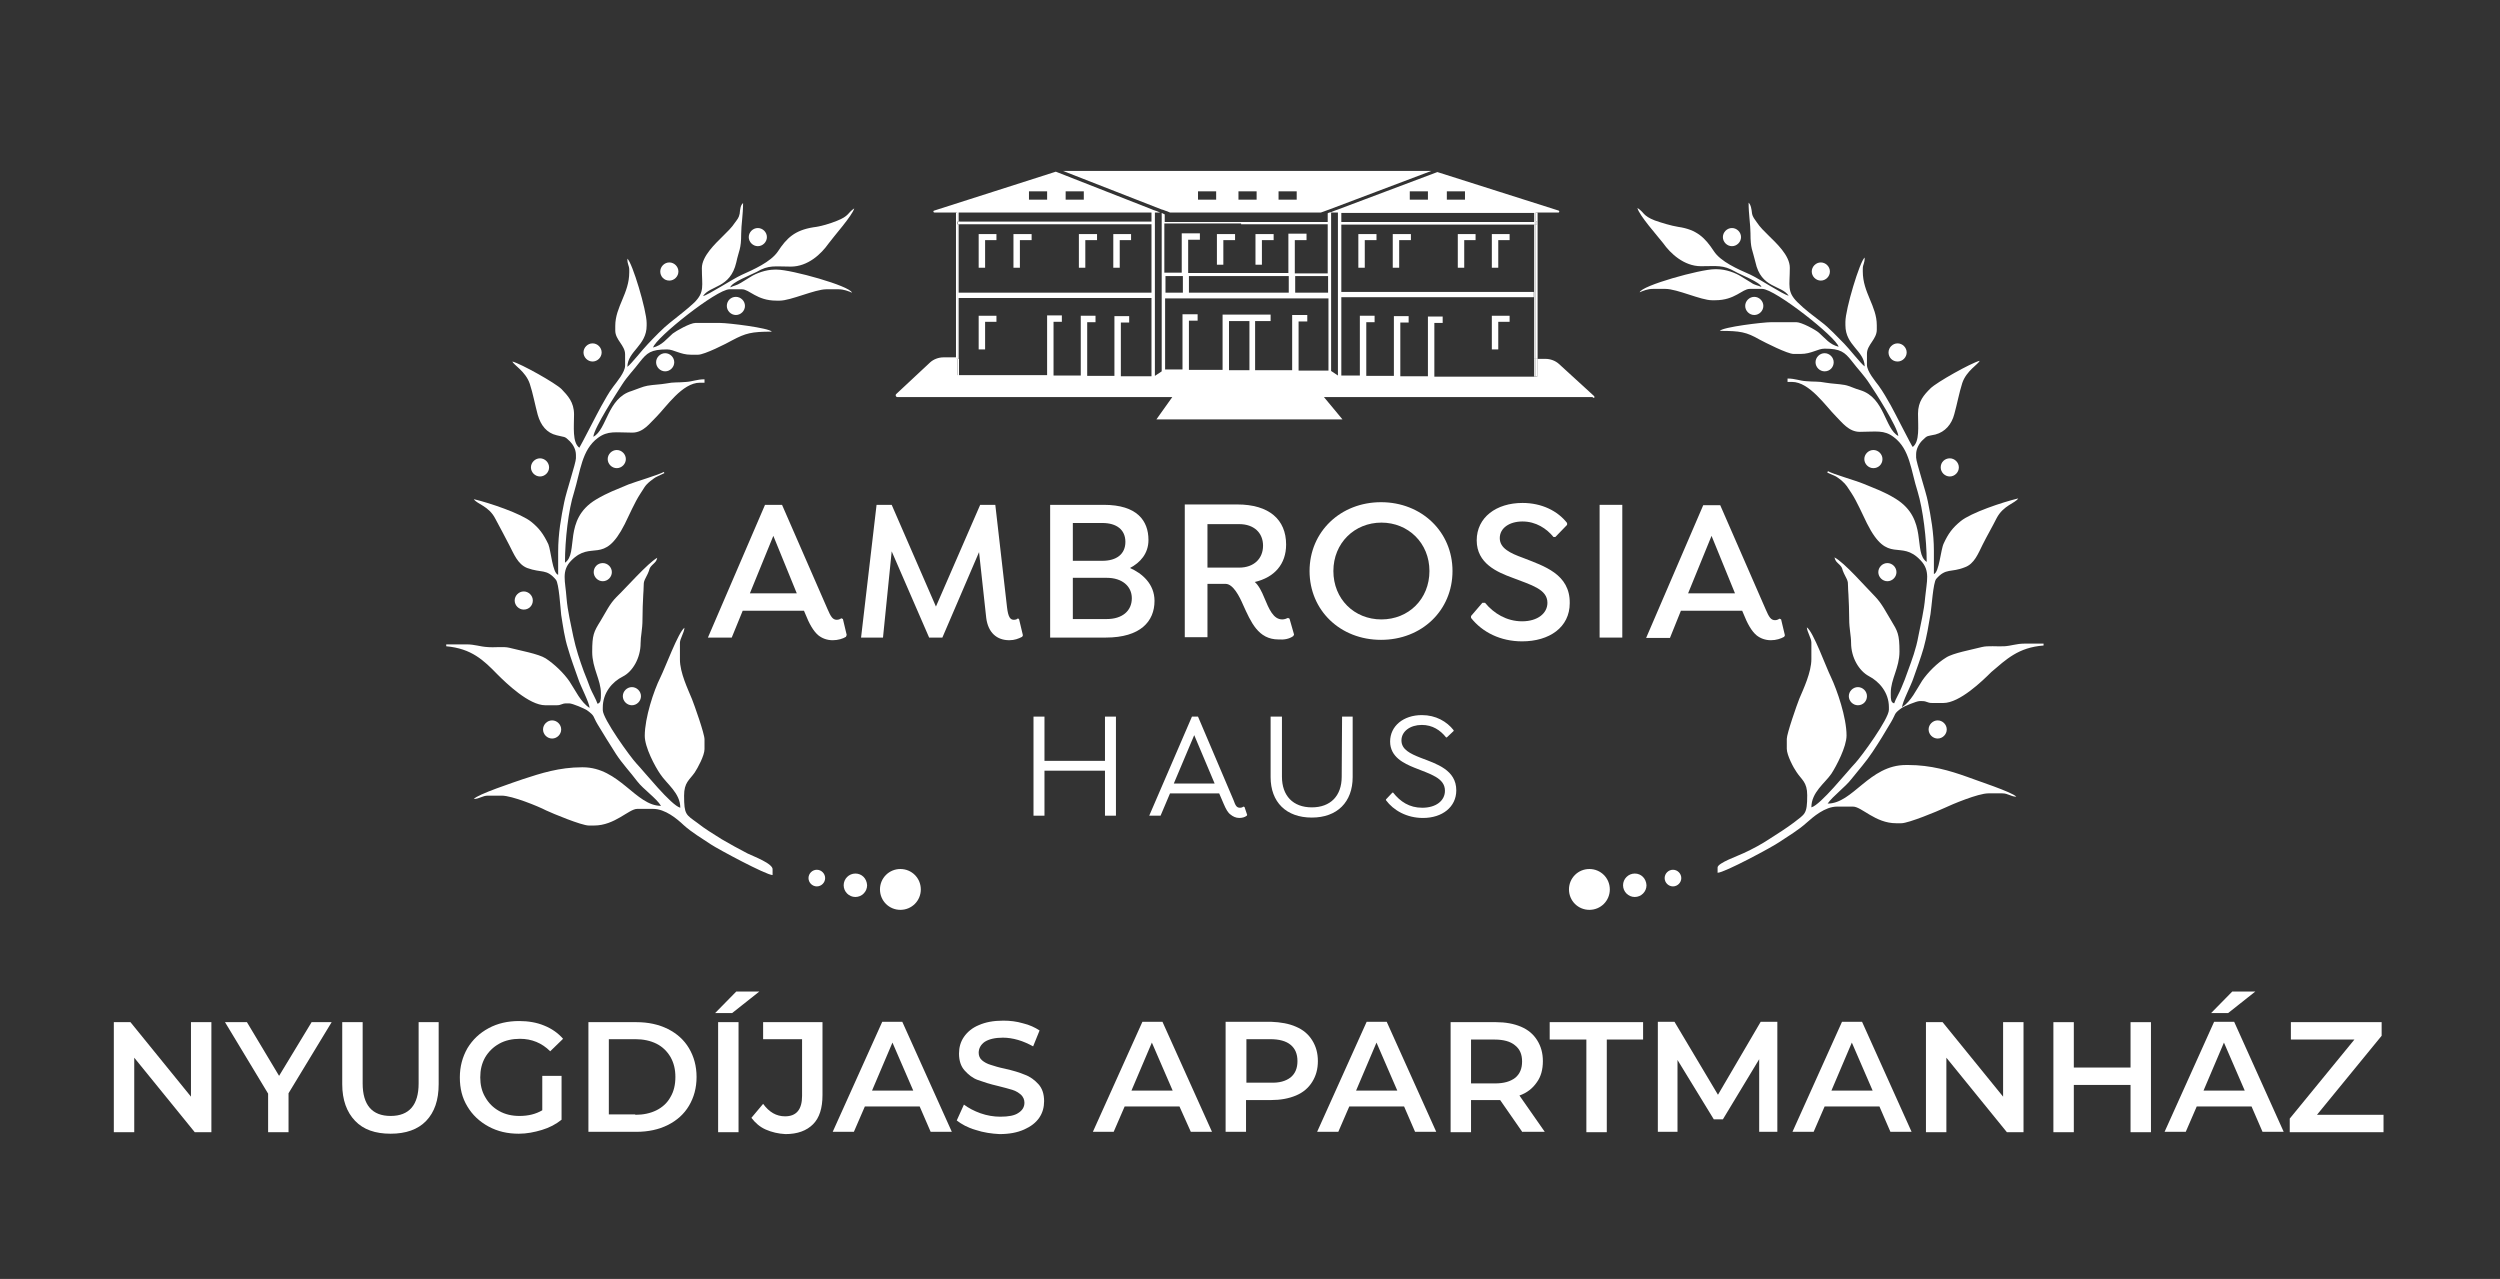 <?xml version="1.0" encoding="utf-8"?>
<!-- Generator: Adobe Illustrator 23.0.2, SVG Export Plug-In . SVG Version: 6.00 Build 0)  -->
<svg version="1.1" id="Layer_1" xmlns="http://www.w3.org/2000/svg" xmlns:xlink="http://www.w3.org/1999/xlink" x="0px" y="0px"
	 viewBox="0 0 661.1 338.2" style="enable-background:new 0 0 661.1 338.2;" xml:space="preserve">
<rect x="0" y="0" width="661.1" height="338.2" fill="#333333" stroke="none"/>
<style type="text/css">
	.st0{fill:#FFFFFF;}
</style>
<g>
	<g>
		<path class="st0" d="M198.3,156.9l6.2-15.2l6.2,15.2H198.3z M223.9,167.9l-1-4.2l-0.4-0.2c-0.2,0.1-0.6,0.4-1.2,0.4
			c-1.1,0-1.6-0.8-2.5-2.9l-12-27.5h-4.5l-15.1,35.1h6.3l2.9-7.1h16.2l0.3,0.7c1.1,2.8,2.2,4.7,3.5,5.8c1,0.8,2.3,1.3,3.8,1.3
			c1.4,0,2.7-0.4,3.5-0.9L223.9,167.9z"/>
		<path class="st0" d="M269.2,163.5c-0.2,0.2-0.5,0.4-1.1,0.4c-1,0-1.5-0.8-1.8-3.3l-3.1-27.1h-4l-11.7,26.9l-11.7-26.9h-4
			l-4.1,35.1h5.8l2.3-22.8l9.9,22.8h3.5l9.7-22.6l1.9,17.4c0.5,3.9,2.8,5.9,6.1,5.9c1.4,0,2.4-0.4,3.4-0.9l0.2-0.4l-1-4.2
			L269.2,163.5z"/>
		<path class="st0" d="M292.7,163.7h-9v-10.9h9c4,0,6.6,2.2,6.6,5.4C299.3,161.6,296.7,163.7,292.7,163.7 M283.7,138.3h7.8
			c3.8,0,6.1,1.8,6.1,5s-2.3,5-6.1,5h-7.8V138.3z M298.8,150.2c2.7-1.4,4.9-3.8,4.9-7.4c0-5.1-3-9.3-11.8-9.3h-14.2v35.1h14.7
			c9.2,0,12.9-4.3,12.9-9.7C305.3,154.4,302,151.6,298.8,150.2"/>
		<path class="st0" d="M327.7,150.1h-8.4v-11.5h8.4c3.9,0,6.3,2.3,6.3,5.7C334,147.7,331.6,150.1,327.7,150.1 M342,168.2l0.2-0.4
			l-1.2-4.2l-0.4-0.2c-0.4,0.2-1,0.4-1.5,0.4c-2.4,0-3.5-2.7-4.8-5.8c-0.6-1.5-1.5-3.3-2.5-4.1c5.2-1.2,8.3-4.7,8.3-9.9
			c0-6.6-4.5-10.6-12.9-10.6h-13.9v35.1h6v-14.1h4.8c2,0,3.7,3.4,4.6,5.5c2.1,4.6,4,9.2,9.4,9.2C339.5,169.2,340.9,169,342,168.2"/>
		<path class="st0" d="M365.3,163.8c-7.2,0-12.7-5.4-12.7-12.8s5.6-12.8,12.7-12.8S378,143.6,378,151S372.5,163.8,365.3,163.8
			 M384.1,151c0-10.4-8.2-18.2-18.9-18.2s-18.9,7.8-18.9,18.2s8.1,18.2,18.9,18.2S384.1,161.4,384.1,151"/>
		<path class="st0" d="M402.7,147.5c-3.3-1.2-6.1-2.5-6.1-5.2c0-2.7,2.6-4.4,6-4.4c3.6,0,6.4,1.9,8.2,4.1h0.5l3.1-3.2v-0.5
			c-2.5-3.2-6.7-5.3-11.8-5.3c-6.9,0-12.1,3.8-12.1,9.9c0,6.1,5.4,8.4,9.5,9.9c4.9,1.9,9.2,3,9.2,6.6c0,2.8-2.6,4.9-6.7,4.9
			c-4.1,0-7.5-2.1-9.8-4.9H392l-3,3.5v0.5c3,3.8,7.8,6.2,13.5,6.2c7.2,0,12.6-3.7,12.6-10.1C415.2,151.8,408.3,149.7,402.7,147.5"/>
	</g>
	<rect x="423" y="133.5" class="st0" width="6" height="35.1"/>
	<g>
		<path class="st0" d="M452.6,141.7l6.2,15.2h-12.4L452.6,141.7z M444.5,161.5h16.2l0.3,0.7c1.1,2.8,2.2,4.7,3.5,5.8
			c1,0.8,2.3,1.3,3.8,1.3c1.4,0,2.6-0.4,3.5-0.9l0.2-0.4l-1-4.2l-0.4-0.2c-0.2,0.1-0.6,0.4-1.2,0.4c-1.1,0-1.6-0.8-2.5-2.9l-12-27.5
			h-4.5l-15.1,35.1h6.3L444.5,161.5z"/>
	</g>
	<polygon class="st0" points="292.2,201.2 276.2,201.2 276.2,189.5 273.3,189.5 273.3,215.7 276.2,215.7 276.2,203.8 292.2,203.8 
		292.2,215.7 295.1,215.7 295.1,189.5 292.2,189.5 	"/>
	<g>
		<path class="st0" d="M310.4,207.2l5.4-12.8l5.4,12.8H310.4z M328.8,213.3c-0.1,0.1-0.4,0.3-0.9,0.3c-0.9,0-1.2-0.6-1.7-2
			l-9.4-22.1h-1.6l-11.3,26.2h3l2.5-5.9h13l1.2,2.8c0.6,1.4,1.1,2.3,1.8,2.8c0.6,0.5,1.4,0.9,2.3,0.9c0.8,0,1.5-0.2,2-0.6l0.1-0.2
			l-0.7-2.1L328.8,213.3z"/>
		<path class="st0" d="M354.8,205.4c0,5.1-3,8.1-7.9,8.1c-5,0-7.9-3.1-7.9-8.1v-15.9H336v16c0,6.6,4.1,10.7,10.9,10.7
			c6.7,0,10.8-4.1,10.8-10.7v-16h-2.8L354.8,205.4L354.8,205.4z"/>
		<path class="st0" d="M375.7,200.4c-2.8-1.1-5.1-2.2-5.1-4.6c0-2.4,2.3-4.1,5.4-4.1c2.8,0,4.9,1.4,6.4,3.3h0.2l1.8-1.7v-0.2
			c-1.8-2.3-4.7-4-8.4-4c-4.9,0-8.4,2.9-8.4,7c0,4.1,3.7,5.8,6.4,6.9c4.2,1.7,8.1,2.7,8.1,6.1c0,2.6-2.3,4.5-6,4.5
			c-3.4,0-5.8-1.6-7.7-4h-0.2l-1.7,1.8v0.2c2,2.7,5.5,4.7,9.8,4.7c5.1,0,8.8-2.9,8.8-7.3C385.1,203.6,379.9,202,375.7,200.4"/>
		<path class="st0" d="M540.4,170.7v-0.5h-5.1c-2,0-3.5,0.6-5.3,0.7c-1.9,0.1-4.3-0.2-5.9,0.2c-2.7,0.7-7.7,1.6-9.5,2.8
			c-2.3,1.4-4.8,3.9-6.3,6.1c-1.6,2.5-2.9,5.4-5.3,7c0-1.3,2.4-5.8,3-7.7c0.9-2.6,1.9-5.2,2.7-8c0.8-2.9,1.3-5.9,1.8-8.9
			c0.3-1.8,0.7-8.3,1.5-9.3c2.6-3,3.9-1.6,7.6-3.1c2.5-0.9,3.5-3.6,4.7-6c1.2-2.4,2.5-4.6,3.7-7c1.8-3.4,4.9-3.9,5.7-5.2
			c-4.2,1-12.5,3.8-15.2,6c-2.2,1.8-3.3,3.3-4.5,5.9c-0.8,1.6-1.2,7.7-2.6,8.1v-6.1c0-4.8-0.8-9.1-1.6-13.1
			c-0.5-2.6-3.1-10.4-3.1-11.6v-0.9c0-1.4,0.8-2.8,1.6-3.6c1.5-1.5,1.3-1.1,3.5-1.6c2.6-0.7,4.3-2.7,5-5.4c0.7-2.5,1.3-5.7,2.1-8.2
			c1.1-3.3,4.3-5,4.6-5.9c-2.3,0.6-11.4,5.7-13,7.3c-1.7,1.7-3.3,3.4-3.3,6.7c0,3.3,0.5,7.4-1.4,8.8c-0.2-0.1-5.1-9.8-5.8-11
			c-1.1-1.9-1.9-3.4-3.2-5.2c-0.9-1.2-3.1-3.8-3.1-5.5v-3c0-2.3,2.6-3.8,2.6-6.3v-1.2c0-5.1-3.7-8.6-3.7-14.2v-0.7
			c0-1.3,0.5-1.3,0.5-3c-1.3,1-5.1,13.7-5.1,17V86c0,5.4,5,6.7,5.1,10.9c-0.9-0.6-4.2-4.8-5.4-6c-1.7-1.7-4.1-4.3-6-5.7
			c-2.2-1.7-4.4-3.3-6.4-5.3c-2.8-2.8-2-4.3-2-9.1c0-3.3-3.7-6.6-5.5-8.4c-1.3-1.3-2.3-2.2-3.3-3.7c-0.5-0.8-1-1.2-1.2-2.3
			c-0.1-1-0.3-2.3-0.9-2.8c0,3.1,0.5,5.8,0.5,8.1c0,4.2,0.5,4.2,1.3,7.6c1.5,7,6.8,6,8.8,8.9c-1.5-0.3-7.8-4.5-10.2-5.6
			c-3.2-1.4-7.8-3.4-9.6-6.2c-2.3-3.5-4.5-5.7-9.4-6.4c-1.9-0.3-4.5-1.1-6.2-1.7c-3.3-1.3-2.7-2.1-4.6-3.3c0.4,1.9,5.4,7.5,6.8,9.3
			c1.9,2.7,5.5,6.1,10,6.1c4.3,0,5.8-0.4,9,1.4c1.5,0.9,6.7,2.8,7,4.1c-1-0.5-1.7-0.4-2.8-1.2c-0.8-0.5-1.8-1.1-2.6-1.6
			c-1.4-0.9-4-1.9-6.3-1.9h-0.7c-3.7,0-19.3,4.3-19.8,6.1c0.9-0.4,2.1-0.9,3.5-0.9h3.3c3.1,0,9.4,3,12.3,3h0.9c5.2,0,7.1-3,9.1-3
			h3.3c3.4,0,19.6,12.8,20.2,15.3c-2.4-0.6-3.5-2.2-5.2-3.7c-0.9-0.8-4.6-2.8-6-2.8h-6.5c-2.3,0-13,1.3-13.7,2.3
			c5.4,0,7,0.3,10.5,2.3c1.5,0.8,7.4,3.8,9,3.8h1.9c2.8,0,4.5-1.4,6.3-1.4c4.2,0,5.3,0.9,7.2,3.3c1.5,2,3.3,3.8,4.7,6
			c1.5,2.2,7.4,11.4,7.6,13.8c-3.6-1.9-3.6-10.1-10-12.1c-1.5-0.4-3-1.2-4.2-1.4c-1.7-0.3-3.2-0.3-5-0.6c-2-0.4-3-0.2-5.2-0.4
			c-1.7-0.1-2.9-0.7-4.9-0.7v0.9h1.2c4.6,0,8.9,6.4,11.6,9.1c1.6,1.6,3.4,4.1,6.3,4.1c4.3,0,6.4-0.6,9,1.4c4.3,3.2,4.5,8.8,6.3,14.4
			c1.4,4.6,2.4,12.6,2.4,18.6c-3.7-2.5,0.5-11.3-8.2-16.7c-3.1-1.9-5-2.5-8.6-4c-1.9-0.8-8.2-2.6-9.3-3.3l-0.2,0.3
			c-0.1,0.1,1.7,0.8,1.9,0.9c0.5,0.2,1.3,0.8,1.8,1.2c1.5,1.3,1.6,1.8,2.7,3.4c1.5,2.3,2.8,5.4,4.1,8c5.6,11.2,8.8,4,14.2,9.8
			c2.6,2.7,1.6,5.5,1.2,9.7c-0.3,3.7-1.2,7.1-1.8,10.3c-0.6,3.4-1.7,6.3-2.8,9.3c-0.5,1.5-1.1,3-1.7,4.4c-0.4,1.1-1.6,3.1-1.9,4.1
			c-0.9-0.2-0.9-1.2-0.9-2.3v-0.5c0-3.6,2.3-6.6,2.3-10.9c0-4.6-0.5-5.4-2.2-8.2c-1.4-2.3-2.4-4.4-4.2-6.3
			c-2.4-2.4-8.2-9.1-10.8-10.4c0.3,1.1,0.6,1.2,1.3,1.9c1,1,0.6,1.1,1.2,2.3c1.5,2.9,0.9,1.8,1.2,5.6c0.1,2.1,0.2,4.1,0.2,6.5
			c0,2.6,0.5,4.4,0.5,6.3c0,3.9,2.1,7.4,4.7,8.8c2.7,1.4,5.3,4.3,5.3,8.2v0.7c0,2.4-7.3,12.4-8.9,14.1c-2.1,2.2-9.2,11.1-11.6,11.7
			c0-4,3.6-6.4,5.3-8.9c1.3-2,4-7.1,4-10.1c0-4.8-2.5-12-4.1-15.4c-1.3-2.6-4.7-12.1-6.4-13.2c0.1,1.3,1.2,2.9,1.2,4v4.4
			c0,3.5-2.1,7.9-3.2,10.5c-0.6,1.5-3.3,9.2-3.3,10.6v2.6c0,1.7,1.8,5.1,2.6,6.2c1.3,2,2.8,2.6,2.8,6.1c0,5.1-0.6,4.9-3.5,7.2
			c-2,1.5-4.2,2.9-6.4,4.3c-2.1,1.4-4.5,2.7-6.9,3.8c-1.4,0.7-6.9,2.6-6.9,3.8v1.4c1.8,0,14.6-6.9,16.3-8.1c2.4-1.6,5.1-3.2,7.2-5.1
			c1.8-1.6,4.9-4.3,8.1-4.3h4.2c2.3,0,5.9,4.4,11.4,4.4h1.4c1.9,0,9.6-3.2,11.3-4c2.1-1,9-3.9,11.7-3.9h3.7c1.5,0,2.1,0.8,3.7,0.9
			c-0.9-1.2-10.8-4.4-13.1-5.3c-4.5-1.6-9.5-3.1-15.5-3.1H504c-9.7,0-14,10.2-20.7,10.2c1.4-2,4.7-4.4,6.3-6.5
			c1.9-2.4,3.9-4.6,5.6-7.2c1.8-2.7,3.2-5,4.9-7.9c1.3-2.2,0.6-2.1,2.8-3.7c0.6-0.4,3.9-1.8,4.7-1.8h0.7c1.3,0,1.3,0.5,2.6,0.5h3
			c4.3,0,10.3-5.8,12.7-8.2C530.5,174.4,533.7,171.2,540.4,170.7"/>
		<path class="st0" d="M481.5,74.2c1.3,0,2.4-1.1,2.4-2.4s-1.1-2.4-2.4-2.4s-2.4,1.1-2.4,2.4S480.2,74.2,481.5,74.2"/>
		<path class="st0" d="M466.3,80.9c0-1.3-1.1-2.4-2.4-2.4s-2.4,1.1-2.4,2.4s1.1,2.4,2.4,2.4S466.3,82.2,466.3,80.9"/>
		<path class="st0" d="M458,65.1c1.3,0,2.4-1.1,2.4-2.4s-1.1-2.4-2.4-2.4s-2.4,1.1-2.4,2.4S456.7,65.1,458,65.1"/>
		<path class="st0" d="M501.8,95.6c1.3,0,2.4-1.1,2.4-2.4s-1.1-2.4-2.4-2.4s-2.4,1.1-2.4,2.4S500.4,95.6,501.8,95.6"/>
		<path class="st0" d="M484.9,95.8c0-1.3-1.1-2.4-2.4-2.4s-2.4,1.1-2.4,2.4s1.1,2.4,2.4,2.4C483.9,98.2,484.9,97.1,484.9,95.8"/>
		<path class="st0" d="M513.2,123.6c0,1.3,1.1,2.4,2.4,2.4s2.4-1.1,2.4-2.4s-1.1-2.4-2.4-2.4C514.3,121.2,513.2,122.2,513.2,123.6"
			/>
		<path class="st0" d="M497.8,121.4c0-1.3-1.1-2.4-2.4-2.4s-2.4,1.1-2.4,2.4s1.1,2.4,2.4,2.4C496.7,123.8,497.8,122.8,497.8,121.4"
			/>
		<path class="st0" d="M501.5,151.3c0-1.3-1.1-2.4-2.4-2.4s-2.4,1.1-2.4,2.4s1.1,2.4,2.4,2.4C500.4,153.7,501.5,152.6,501.5,151.3"
			/>
		<path class="st0" d="M510,192.9c0,1.3,1.1,2.4,2.4,2.4c1.3,0,2.4-1.1,2.4-2.4c0-1.3-1.1-2.4-2.4-2.4
			C511.1,190.5,510,191.6,510,192.9"/>
		<path class="st0" d="M493.7,184.1c0-1.3-1.1-2.4-2.4-2.4s-2.4,1.1-2.4,2.4s1.1,2.4,2.4,2.4C492.7,186.5,493.7,185.4,493.7,184.1"
			/>
		<path class="st0" d="M420.3,229.8c-3,0-5.4,2.4-5.4,5.4c0,3,2.4,5.4,5.4,5.4s5.4-2.4,5.4-5.4S423.3,229.8,420.3,229.8"/>
		<path class="st0" d="M432.3,231c-1.7,0-3.1,1.4-3.1,3.1s1.4,3.1,3.1,3.1s3.1-1.4,3.1-3.1C435.3,232.3,434,231,432.3,231"/>
		<path class="st0" d="M442.4,230c-1.2,0-2.2,1-2.2,2.2s1,2.2,2.2,2.2c1.2,0,2.2-1,2.2-2.2S443.6,230,442.4,230"/>
		<path class="st0" d="M197.7,225.7c-2.3-1.2-4.7-2.5-6.9-3.8c-2.2-1.4-4.4-2.7-6.4-4.3c-3-2.2-3.5-2.1-3.5-7.2
			c0-3.5,1.4-4.1,2.8-6.1c0.8-1.2,2.6-4.5,2.6-6.2v-2.6c0-1.5-2.7-9.1-3.3-10.6c-1.1-2.7-3.2-7-3.2-10.5V170c0-1.1,1.1-2.6,1.2-4
			c-1.6,1.1-5.1,10.6-6.4,13.2c-1.7,3.4-4.1,10.6-4.1,15.4c0,3,2.7,8.1,4.1,10.1c1.7,2.6,5.3,5,5.3,8.9c-2.4-0.6-9.5-9.5-11.6-11.7
			c-1.6-1.7-8.9-11.8-8.9-14.1v-0.7c0-3.9,2.5-6.8,5.3-8.2c2.6-1.3,4.7-4.9,4.7-8.8c0-1.9,0.5-3.6,0.5-6.3c0-2.4,0.1-4.5,0.2-6.5
			c0.3-3.8-0.3-2.7,1.2-5.6c0.6-1.2,0.2-1.3,1.2-2.3c0.7-0.7,1.1-0.9,1.3-1.9c-2.5,1.4-8.3,8-10.8,10.4c-1.8,1.8-2.8,4-4.2,6.3
			c-1.8,2.9-2.2,3.7-2.2,8.2c0,4.3,2.3,7.4,2.3,10.9v0.5c0,1.1,0,2.1-0.9,2.3c-0.3-1-1.5-3.1-1.9-4.1c-0.5-1.4-1.1-2.9-1.7-4.4
			c-1.1-3-2.1-6-2.8-9.3c-0.6-3.1-1.5-6.6-1.8-10.3c-0.3-4.3-1.4-7,1.2-9.7c5.5-5.7,8.6,1.4,14.2-9.7c1.3-2.6,2.6-5.7,4.1-8
			c1.1-1.6,1.1-2.1,2.7-3.4c0.5-0.4,1.3-1,1.8-1.2c0.2-0.1,1.9-0.9,1.9-0.9l-0.2-0.3c-1.1,0.7-7.5,2.6-9.3,3.3
			c-3.5,1.5-5.4,2.1-8.6,4c-8.8,5.3-4.5,14.2-8.2,16.7c0-6,0.9-14,2.4-18.6c1.7-5.6,2-11.2,6.3-14.4c2.7-2,4.7-1.4,9.1-1.4
			c3,0,4.7-2.6,6.3-4.1c2.7-2.7,6.9-9.1,11.6-9.1h1.2v-0.9c-2,0-3.2,0.6-4.9,0.7c-2.2,0.2-3.2,0-5.2,0.4c-1.7,0.3-3.3,0.3-5,0.6
			c-1.2,0.2-2.7,0.9-4.2,1.4c-6.4,1.9-6.5,10.2-10.1,12.1c0.2-2.4,6.2-11.6,7.6-13.8c1.4-2.2,3.2-4,4.7-6c1.9-2.4,2.9-3.3,7.2-3.3
			c1.8,0,3.5,1.4,6.3,1.4h1.9c1.7,0,7.6-3,9-3.8c3.6-1.9,5.1-2.3,10.5-2.3c-0.8-1-11.5-2.3-13.7-2.3h-6.5c-1.4,0-5.1,2.1-6,2.8
			c-1.6,1.4-2.8,3.1-5.2,3.7c0.7-2.6,16.8-15.4,20.2-15.4h3.3c2,0,3.9,3,9.1,3h0.9c2.9,0,9.3-3,12.3-3h3.3c1.3,0,2.6,0.5,3.5,0.9
			c-0.5-1.8-16.1-6.1-19.8-6.1h-0.7c-2.3,0-4.9,1-6.3,1.9c-0.8,0.5-1.8,1.1-2.6,1.6c-1.1,0.7-1.8,0.7-2.8,1.2c0.4-1.4,5.5-3.3,7-4.1
			c3.2-1.9,4.8-1.4,9-1.4c4.6,0,8.1-3.4,10-6.1c1.3-1.8,6.3-7.4,6.8-9.3c-1.8,1.2-1.3,2-4.6,3.3c-1.7,0.7-4.3,1.5-6.2,1.7
			c-5,0.8-7.1,2.9-9.4,6.4c-1.9,2.8-6.5,4.8-9.6,6.2c-2.4,1.1-8.8,5.3-10.2,5.6c1.9-2.9,7.2-2,8.8-8.9c0.7-3.3,1.3-3.4,1.3-7.6
			c0-2.3,0.5-5,0.5-8.1c-0.7,0.5-0.8,1.8-0.9,2.8c-0.2,1.1-0.7,1.6-1.2,2.3c-1,1.5-2,2.4-3.3,3.7c-1.8,1.8-5.5,5.2-5.5,8.4
			c0,4.8,0.8,6.3-2,9.1c-2,1.9-4.2,3.5-6.4,5.3c-1.8,1.4-4.3,4-5.9,5.7c-1.2,1.2-4.5,5.4-5.4,6c0.1-4.2,5.1-5.6,5.1-10.9v-0.7
			c0-3.3-3.8-16-5.1-17c0,1.7,0.5,1.7,0.5,3V72c0,5.6-3.7,9.1-3.7,14.2v1.2c0,2.5,2.6,3.9,2.6,6.3v3c0,1.7-2.2,4.3-3.1,5.5
			c-1.3,1.7-2.1,3.3-3.2,5.2c-0.7,1.2-5.6,10.8-5.8,11c-1.9-1.4-1.4-5.6-1.4-8.8c0-3.3-1.7-5-3.3-6.7c-1.6-1.6-10.7-6.7-13-7.3
			c0.3,0.9,3.5,2.6,4.6,5.9c0.8,2.4,1.4,5.6,2.1,8.2c0.8,2.8,2.4,4.8,5,5.4c2.2,0.6,2,0.1,3.5,1.6c0.8,0.8,1.6,2.1,1.6,3.6v0.9
			c0,1.2-2.6,9-3.1,11.6c-0.8,3.9-1.6,8.3-1.6,13.1v6.1c-1.5-0.4-1.9-6.4-2.6-8.1c-1.3-2.7-2.4-4.2-4.5-5.9c-2.7-2.2-11-5-15.2-6
			c0.8,1.3,4,1.8,5.7,5.2c1.2,2.3,2.5,4.6,3.7,7c1.2,2.3,2.2,5,4.7,6c3.8,1.4,5.1,0.1,7.6,3.1c0.8,0.9,1.2,7.4,1.4,9.3
			c0.5,3.1,0.9,6.1,1.8,8.9c0.8,2.8,1.8,5.4,2.7,8c0.6,1.9,3,6.4,3,7.7c-2.4-1.6-3.7-4.6-5.3-7c-1.5-2.2-4-4.6-6.3-6.1
			c-1.9-1.2-6.9-2.1-9.6-2.8c-1.6-0.4-3.9,0-5.9-0.2c-1.8-0.1-3.3-0.7-5.4-0.7H118v0.5c6.7,0.6,9.9,3.7,13.5,7.4
			c2.4,2.4,8.4,8.2,12.7,8.2h3c1.3,0,1.3-0.5,2.6-0.5h0.7c0.9,0,4.1,1.4,4.7,1.8c2.2,1.6,1.5,1.5,2.8,3.7c1.7,2.8,3.1,5.1,4.9,7.9
			c1.7,2.6,3.8,4.8,5.6,7.2c1.6,2.1,5,4.4,6.3,6.5c-6.7,0-11-10.2-20.7-10.2h-0.2c-6,0-10.9,1.6-15.5,3.1
			c-2.3,0.8-12.3,4.1-13.1,5.3c1.6-0.1,2.3-0.9,3.7-0.9h3.7c2.7,0,9.6,2.8,11.7,3.9c1.7,0.8,9.4,4,11.3,4h1.4
			c5.5,0,9.2-4.4,11.4-4.4h4.2c3.2,0,6.3,2.6,8.1,4.3c2.1,1.9,4.8,3.5,7.2,5.1c1.8,1.2,14.6,8.1,16.3,8.1v-1.4
			C204.6,228.4,199.1,226.4,197.7,225.7"/>
		<path class="st0" d="M177,74.2c1.3,0,2.4-1.1,2.4-2.4s-1.1-2.4-2.4-2.4c-1.3,0-2.4,1.1-2.4,2.4S175.6,74.2,177,74.2"/>
		<path class="st0" d="M192.2,80.9c0,1.3,1.1,2.4,2.4,2.4c1.3,0,2.4-1.1,2.4-2.4s-1.1-2.4-2.4-2.4C193.2,78.5,192.2,79.6,192.2,80.9
			"/>
		<path class="st0" d="M200.4,65.1c1.3,0,2.4-1.1,2.4-2.4s-1.1-2.4-2.4-2.4c-1.3,0-2.4,1.1-2.4,2.4S199.1,65.1,200.4,65.1"/>
		<path class="st0" d="M156.7,95.6c1.3,0,2.4-1.1,2.4-2.4s-1.1-2.4-2.4-2.4c-1.3,0-2.4,1.1-2.4,2.4S155.4,95.6,156.7,95.6"/>
		<path class="st0" d="M173.5,95.8c0,1.3,1.1,2.4,2.4,2.4c1.3,0,2.4-1.1,2.4-2.4s-1.1-2.4-2.4-2.4C174.6,93.4,173.5,94.5,173.5,95.8
			"/>
		<path class="st0" d="M145.2,123.6c0-1.3-1.1-2.4-2.4-2.4c-1.3,0-2.4,1.1-2.4,2.4c0,1.3,1.1,2.4,2.4,2.4
			C144.1,126,145.2,124.9,145.2,123.6"/>
		<path class="st0" d="M160.7,121.4c0,1.3,1.1,2.4,2.4,2.4c1.3,0,2.4-1.1,2.4-2.4s-1.1-2.4-2.4-2.4
			C161.8,119,160.7,120.1,160.7,121.4"/>
		<path class="st0" d="M157,151.3c0,1.3,1.1,2.4,2.4,2.4c1.3,0,2.4-1.1,2.4-2.4s-1.1-2.4-2.4-2.4C158,148.9,157,150,157,151.3"/>
		<path class="st0" d="M140.9,158.8c0-1.3-1.1-2.4-2.4-2.4c-1.3,0-2.4,1.1-2.4,2.4s1.1,2.4,2.4,2.4
			C139.9,161.2,140.9,160.1,140.9,158.8"/>
		<path class="st0" d="M148.4,192.9c0-1.3-1.1-2.4-2.4-2.4c-1.3,0-2.4,1.1-2.4,2.4c0,1.3,1.1,2.4,2.4,2.4
			C147.3,195.3,148.4,194.2,148.4,192.9"/>
		<path class="st0" d="M167.1,181.7c-1.3,0-2.4,1.1-2.4,2.4c0,1.3,1.1,2.4,2.4,2.4c1.3,0,2.4-1.1,2.4-2.4S168.4,181.7,167.1,181.7"
			/>
		<path class="st0" d="M238.1,229.8c-3,0-5.4,2.4-5.4,5.4c0,3,2.4,5.4,5.4,5.4c3,0,5.4-2.4,5.4-5.4
			C243.5,232.2,241.1,229.8,238.1,229.8"/>
		<path class="st0" d="M226.2,231c-1.7,0-3.1,1.4-3.1,3.1s1.4,3.1,3.1,3.1s3.1-1.4,3.1-3.1C229.2,232.3,227.9,231,226.2,231"/>
		<path class="st0" d="M216,230c-1.2,0-2.2,1-2.2,2.2s1,2.2,2.2,2.2c1.2,0,2.2-1,2.2-2.2S217.2,230,216,230"/>
	</g>
	<polygon class="st0" points="406.1,56.2 406.1,58.6 406.4,58.6 406.4,59.3 406.1,59.3 406.1,94.9 406.6,94.9 406.6,56.2 	"/>
	<rect x="406.1" y="94.9" class="st0" width="0.4" height="4.7"/>
	<polygon class="st0" points="405.7,59.3 405.7,94.9 406,94.9 406.1,94.9 406.1,59.3 	"/>
	<polygon class="st0" points="406,94.9 405.7,94.9 405.7,99.6 406.1,99.6 406.1,94.9 	"/>
	<rect x="252.8" y="56.2" class="st0" width="0.4" height="38.7"/>
	<rect x="252.8" y="94.9" class="st0" width="0.4" height="4.7"/>
	<rect x="253.2" y="94.9" class="st0" width="0.4" height="4.7"/>
	<rect x="253.3" y="58.6" class="st0" width="0.4" height="0.7"/>
	<rect x="406.1" y="58.6" class="st0" width="0.3" height="0.7"/>
	<rect x="405.7" y="58.6" class="st0" width="0.4" height="0.7"/>
	<g>
		<path class="st0" d="M272.1,50.6h4.8v2.2h-4.8V50.6z M281.8,50.6h4.8v2.2h-4.8V50.6z M328.2,59.3h1h21.9v13h-3.9h-1.7h-3.1v-8.8
			h3.1v-1.7h-4.8v10.4h-11.6h-1.1h-9h-1.7h-3.1v-8.8h3.1v-1.7h-4.8v10.4h-4.6v-13H328.2z M372.8,50.6h4.8v2.2h-4.8V50.6z
			 M382.6,50.6h4.8v2.2h-4.8V50.6z M308.1,94.9v-16H328h1.1h22.2v16.1v3h-3.9h-1.7h-2.3v-3v-10h2.3v-1.7h-4v11.6v3h-4.4H336h-4.1v-3
			v-10h4.1v-1.7h-12.7v11.6v3h-4.9h-1.7h-2.3v-3v-10h2.3v-1.7h-4v11.6v3h-4.6L308.1,94.9L308.1,94.9z M312.8,77.4h-4.6V73h4.6V77.4z
			 M340.8,77.4H329H328h-8.8h-1.7h-3.1V73h3.1h1.7h9h1h11.6L340.8,77.4L340.8,77.4z M351.2,77.4h-3.9h-1.7h-3.1V73h3.1h1.7h3.9V77.4
			z M325,94.9v-10h5.4v10v3H325V94.9z M353.8,58.6L353.8,58.6l0,0.7h0v35.5v4.5l-1.8-1.2v-3.3V56.2h1.8V58.6z M421.5,104.7l-9.3-8.5
			c-0.9-0.8-2.2-1.3-3.5-1.3h-2.2v4.7h-0.4h-0.4h-22.5h-1.7h-2.2v-4.7v-9.5h2.2v-1.7h-3.9v11.1v4.7h-3.4h-1.7h-2.2v-4.7v-9.5h2.2
			v-1.7h-3.9v11.1v4.7h-3.4h-1.7h-2.2v-4.7v-9.5h2.2v-1.7h-3.9v11.1v4.7h-4.9v-4.7v-16h23.7h1.2h26v-1.4h-26h-1.2h-23.7V59.4h23.7
			h1.3h26.1v-0.7h-26.1h-1.3h-23.7v-2.4h51v2.4h0.4v-2.5h0.4h5.6c0.3,0,0.3-0.4,0.1-0.5l-32.1-10.2l-26.3,9.9l-1.1,0.4l-0.7,0.3
			l-0.4,0.1l-0.1,0l-0.4,0.2v2.3h-21.9h-1.1h-20.1v-2l-0.4-0.2l-0.4-0.2v38.6v3.3l-1.8,1.2v-4.5V56.2h1.5l-0.1,0l-1-0.4l-0.6-0.2
			l-0.3-0.1l-0.2-0.1l-25.5-10L247,55.7c-0.3,0.1-0.2,0.5,0.1,0.5h5.6h0.4v38.7h0.4V59.3h-0.4v-0.7h0.4v-2.4h51v2.4h-25.9h-1.2
			h-23.8v0.7h23.8h1.2h25.9v18.1h-25.9h-1.2h-23.9v1.4h23.9h1.2h25.9v16v4.7h-4.2h-1.7h-2.2v-4.7v-9.5h2.2v-1.7h-3.9v11.1v4.7h-3.3
			h-1.7h-2.2v-4.7v-9.5h2.2v-1.7h-3.9v11.1v4.7h-3.3h-1.7h-2.2v-4.7v-9.5h2.2v-1.7h-3.9v11.1v4.7h-23.2h-0.4h-0.4v-4.7h-0.1h-3.3
			c-1.3,0-2.6,0.5-3.5,1.3l-9,8.4c-0.3,0.3-0.1,0.8,0.3,0.8H310l-4.2,5.9H355l-4.9-5.9h71C421.6,105.5,421.8,105,421.5,104.7"/>
	</g>
	<polygon class="st0" points="333.7,63.5 336.8,63.5 336.8,61.9 332,61.9 332,70 333.7,70 	"/>
	<polygon class="st0" points="323.5,63.5 326.6,63.5 326.6,61.9 321.8,61.9 321.8,70 323.5,70 	"/>
	<polygon class="st0" points="299.1,63.5 299.1,61.9 294.4,61.9 294.4,70.8 296.1,70.8 296.1,63.5 	"/>
	<polygon class="st0" points="290.1,63.5 290.1,61.9 285.3,61.9 285.3,70.8 287,70.8 287,63.5 	"/>
	<polygon class="st0" points="272.8,63.5 272.8,61.9 268,61.9 268,70.8 269.7,70.8 269.7,63.5 	"/>
	<polygon class="st0" points="263.5,63.5 263.5,61.9 258.8,61.9 258.8,70.8 260.5,70.8 260.5,63.5 	"/>
	<polygon class="st0" points="263.5,85.1 263.5,83.5 258.8,83.5 258.8,92.4 260.5,92.4 260.5,85.1 	"/>
	<polygon class="st0" points="360.9,70.8 360.9,63.5 364,63.5 364,61.9 359.2,61.9 359.2,70.8 	"/>
	<polygon class="st0" points="370,70.8 370,63.5 373.1,63.5 373.1,61.9 368.3,61.9 368.3,70.8 	"/>
	<polygon class="st0" points="396.2,92.4 396.2,85.1 399.2,85.1 399.2,83.5 394.5,83.5 394.5,92.4 	"/>
	<polygon class="st0" points="396.2,70.8 396.2,63.5 399.2,63.5 399.2,61.9 394.5,61.9 394.5,70.8 	"/>
	<polygon class="st0" points="387.2,70.8 387.2,63.5 390.2,63.5 390.2,61.9 385.5,61.9 385.5,70.8 	"/>
	<path class="st0" d="M316.8,50.6h4.8v2.2h-4.8V50.6z M327.5,50.6h4.8v2.2h-4.8V50.6z M338.1,50.6h4.8v2.2h-4.8V50.6z M281.1,45.2
		l26.1,10.2l0.4,0.1l0.5,0.2l0.3,0.1l1,0.4l0.1,0h39.7l0.1,0l1.1-0.4l1.1-0.4l27-10.2H281.1z"/>
</g>
<g>
	<path class="st0" d="M55.9,270.3v29.1h-4.4l-16-19.7v19.7h-5.4v-29.1h4.4l16,19.7v-19.7H55.9z"/>
	<path class="st0" d="M76.3,289.1v10.3h-5.4v-10.2l-11.4-18.9h5.8l8.5,14.2l8.6-14.2h5.3L76.3,289.1z"/>
	<path class="st0" d="M93.9,296.4c-2.2-2.3-3.4-5.5-3.4-9.7v-16.4h5.4v16.2c0,5.7,2.5,8.6,7.4,8.6c4.9,0,7.4-2.9,7.4-8.6v-16.2h5.3
		v16.4c0,4.2-1.1,7.4-3.3,9.7s-5.4,3.4-9.4,3.4C99.2,299.8,96.1,298.7,93.9,296.4z"/>
	<path class="st0" d="M143.4,284.5h5.1v11.6c-1.5,1.2-3.2,2.1-5.2,2.7c-2,0.6-4,1-6.1,1c-3,0-5.6-0.6-8-1.9
		c-2.4-1.3-4.3-3.1-5.6-5.3c-1.4-2.3-2-4.8-2-7.7c0-2.9,0.7-5.4,2-7.7c1.4-2.3,3.2-4,5.6-5.3c2.4-1.3,5.1-1.9,8.1-1.9
		c2.4,0,4.7,0.4,6.6,1.2c2,0.8,3.7,2,5,3.5l-3.4,3.3c-2.2-2.2-4.9-3.3-8-3.3c-2,0-3.9,0.4-5.5,1.3c-1.6,0.9-2.8,2.1-3.7,3.6
		c-0.9,1.6-1.3,3.3-1.3,5.3c0,1.9,0.4,3.7,1.3,5.2c0.9,1.6,2.1,2.8,3.7,3.7c1.6,0.9,3.4,1.3,5.4,1.3c2.3,0,4.3-0.5,6-1.5V284.5z"/>
	<path class="st0" d="M155.6,270.3h12.7c3.1,0,5.9,0.6,8.3,1.8c2.4,1.2,4.3,2.9,5.6,5.1c1.3,2.2,2,4.7,2,7.6s-0.7,5.4-2,7.6
		c-1.3,2.2-3.2,3.9-5.6,5.1c-2.4,1.2-5.2,1.8-8.3,1.8h-12.7V270.3z M168,294.8c2.1,0,4-0.4,5.6-1.2c1.6-0.8,2.9-2,3.7-3.5
		c0.9-1.5,1.3-3.3,1.3-5.3c0-2-0.4-3.7-1.3-5.3c-0.9-1.5-2.1-2.7-3.7-3.5c-1.6-0.8-3.5-1.2-5.6-1.2H161v19.9H168z"/>
	<path class="st0" d="M194.7,262.2h6.1l-7.2,5.7h-4.5L194.7,262.2z M189.9,270.3h5.4v29.1h-5.4V270.3z"/>
	<path class="st0" d="M202.5,298.7c-1.6-0.7-2.8-1.8-3.8-3.1l3.1-3.7c1.6,2.2,3.5,3.3,5.8,3.3c3,0,4.5-1.8,4.5-5.4v-15h-10.3v-4.5
		h15.7v19.3c0,3.4-0.8,6-2.5,7.7s-4.1,2.6-7.3,2.6C205.8,299.8,204.1,299.4,202.5,298.7z"/>
	<path class="st0" d="M243.2,292.6h-14.5l-2.9,6.7h-5.6l13.1-29.1h5.3l13.1,29.1h-5.6L243.2,292.6z M241.5,288.4l-5.5-12.7
		l-5.4,12.7H241.5z"/>
	<path class="st0" d="M258,298.8c-2.1-0.6-3.7-1.5-5-2.5l1.9-4.2c1.2,0.9,2.7,1.7,4.4,2.3c1.7,0.6,3.5,0.9,5.2,0.9
		c2.2,0,3.8-0.3,4.8-1c1.1-0.7,1.6-1.6,1.6-2.7c0-0.8-0.3-1.5-0.9-2.1c-0.6-0.5-1.3-1-2.3-1.3c-0.9-0.3-2.2-0.6-3.7-1
		c-2.2-0.5-4-1.1-5.4-1.6c-1.4-0.5-2.5-1.4-3.5-2.5s-1.5-2.6-1.5-4.5c0-1.6,0.4-3.1,1.3-4.4c0.9-1.3,2.2-2.4,3.9-3.1
		c1.8-0.8,3.9-1.2,6.5-1.2c1.8,0,3.5,0.2,5.2,0.7c1.7,0.4,3.2,1.1,4.4,1.9l-1.7,4.2c-1.3-0.7-2.6-1.3-4-1.7c-1.4-0.4-2.7-0.6-4-0.6
		c-2.1,0-3.7,0.4-4.8,1.1c-1,0.7-1.6,1.7-1.6,2.9c0,0.8,0.3,1.5,0.9,2c0.6,0.5,1.3,0.9,2.3,1.2c0.9,0.3,2.2,0.7,3.7,1
		c2.2,0.5,3.9,1,5.3,1.6c1.4,0.5,2.6,1.4,3.6,2.5c1,1.1,1.5,2.6,1.5,4.5c0,1.6-0.4,3.1-1.3,4.4c-0.9,1.3-2.2,2.3-4,3.1
		c-1.8,0.8-3.9,1.2-6.5,1.2C262.3,299.8,260.1,299.5,258,298.8z"/>
	<path class="st0" d="M311.9,292.6h-14.5l-2.9,6.7H289l13.1-29.1h5.3l13.1,29.1h-5.6L311.9,292.6z M310.1,288.4l-5.5-12.7l-5.4,12.7
		H310.1z"/>
	<path class="st0" d="M342.7,271.5c1.9,0.8,3.3,2,4.3,3.6c1,1.6,1.5,3.4,1.5,5.5c0,2.1-0.5,3.9-1.5,5.5c-1,1.6-2.4,2.8-4.3,3.6
		c-1.9,0.8-4.1,1.2-6.6,1.2h-6.6v8.4h-5.4v-29.1h12C338.7,270.3,340.9,270.7,342.7,271.5z M341.3,284.9c1.2-1,1.8-2.4,1.8-4.3
		c0-1.9-0.6-3.3-1.8-4.3c-1.2-1-3-1.5-5.4-1.5h-6.3v11.5h6.3C338.3,286.4,340,285.9,341.3,284.9z"/>
	<path class="st0" d="M371.3,292.6h-14.5l-2.9,6.7h-5.6l13.1-29.1h5.3l13.1,29.1h-5.6L371.3,292.6z M369.5,288.4l-5.5-12.7
		l-5.4,12.7H369.5z"/>
	<path class="st0" d="M402.6,299.4l-5.9-8.5c-0.2,0-0.6,0-1.1,0H389v8.5h-5.4v-29.1h12c2.5,0,4.7,0.4,6.6,1.2c1.9,0.8,3.3,2,4.3,3.6
		c1,1.6,1.5,3.4,1.5,5.5c0,2.2-0.5,4.1-1.6,5.6c-1.1,1.6-2.6,2.8-4.6,3.5l6.7,9.6H402.6z M400.6,276.4c-1.2-1-3-1.5-5.4-1.5H389
		v11.6h6.3c2.4,0,4.1-0.5,5.4-1.5c1.2-1,1.8-2.4,1.8-4.3C402.5,278.8,401.9,277.4,400.6,276.4z"/>
	<path class="st0" d="M419.4,274.9h-9.6v-4.6h24.7v4.6h-9.6v24.5h-5.4V274.9z"/>
	<path class="st0" d="M465.2,299.4l0-19.3l-9.6,15.9h-2.4l-9.6-15.7v19h-5.2v-29.1h4.4l11.5,19.3l11.3-19.3h4.4l0,29.1H465.2z"/>
	<path class="st0" d="M497,292.6h-14.5l-2.9,6.7h-5.6l13.1-29.1h5.3l13.1,29.1h-5.6L497,292.6z M495.2,288.4l-5.5-12.7l-5.4,12.7
		H495.2z"/>
	<path class="st0" d="M535.1,270.3v29.1h-4.4l-16-19.7v19.7h-5.4v-29.1h4.4l16,19.7v-19.7H535.1z"/>
	<path class="st0" d="M568.8,270.3v29.1h-5.4v-12.5h-15v12.5h-5.4v-29.1h5.4v12h15v-12H568.8z"/>
	<path class="st0" d="M595.4,292.6h-14.5l-2.9,6.7h-5.6l13.1-29.1h5.3l13.1,29.1h-5.6L595.4,292.6z M593.6,288.4l-5.5-12.7
		l-5.4,12.7H593.6z M590.3,262.2h6.1l-7.2,5.7h-4.5L590.3,262.2z"/>
	<path class="st0" d="M630.3,294.8v4.6h-24.8v-3.6l17.1-20.9h-16.8v-4.6h24v3.6l-17.1,20.9H630.3z"/>
</g>
</svg>
